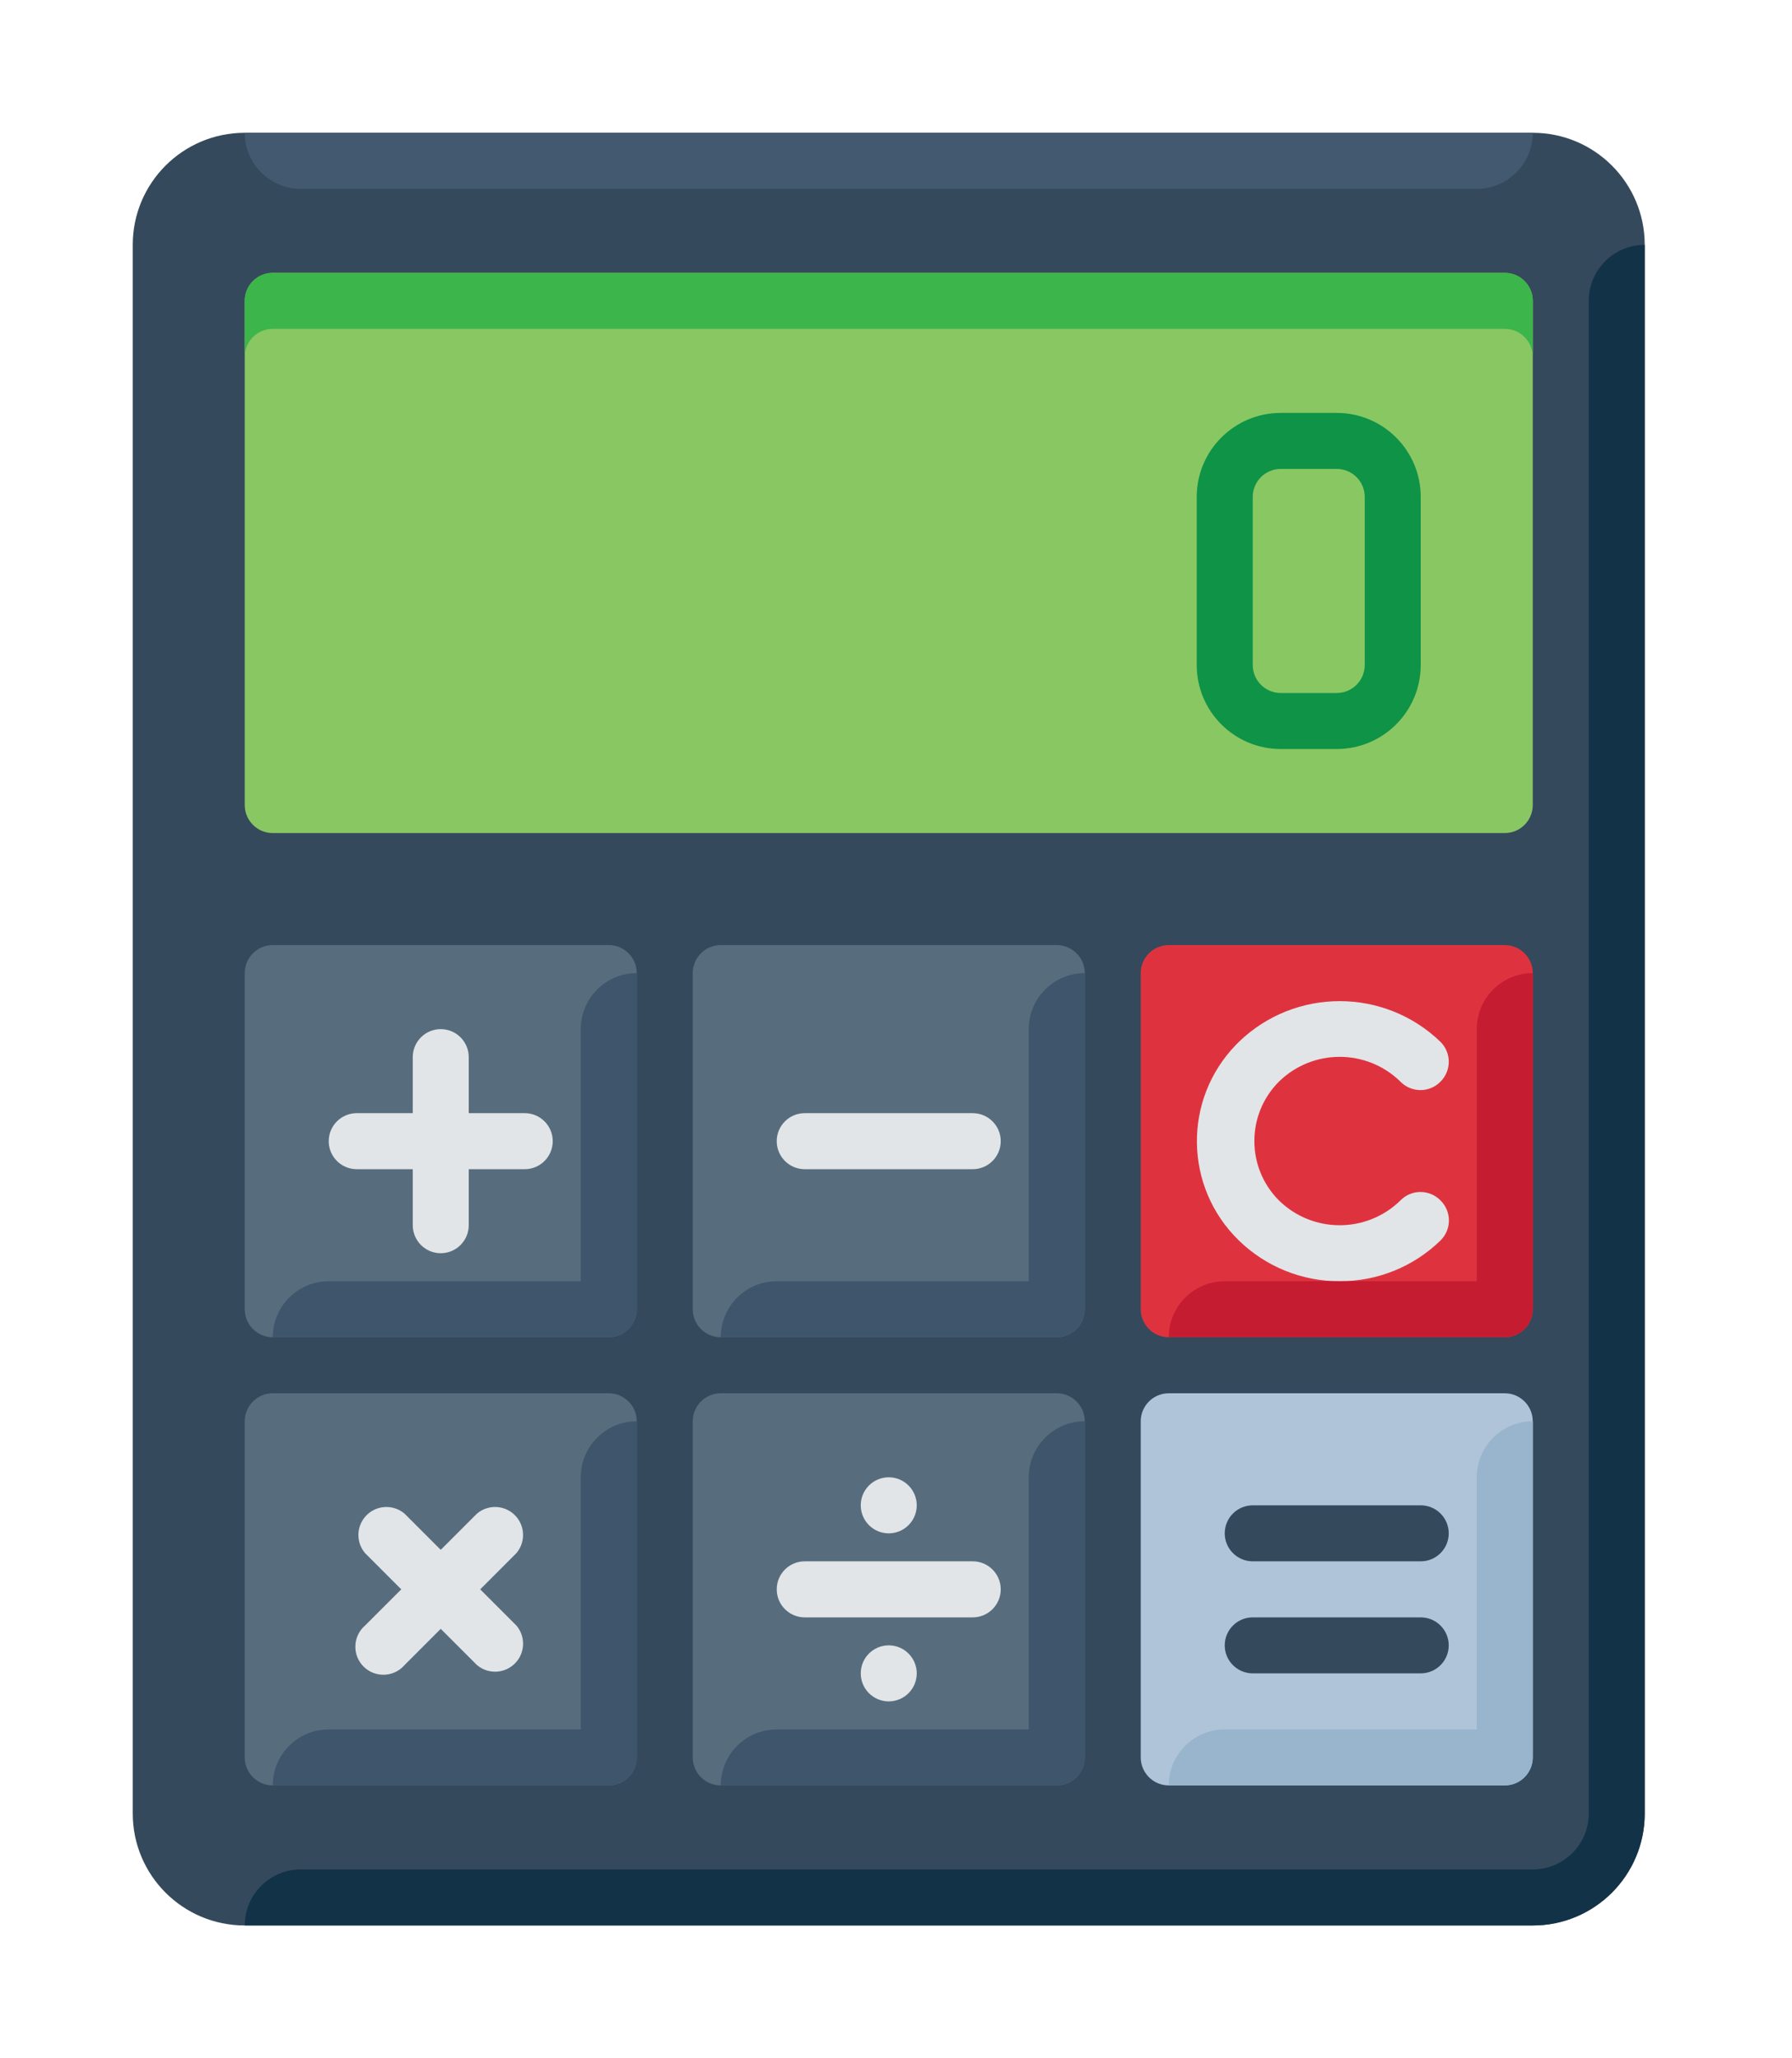 <svg width="54" height="62" viewBox="0 0 54 62" fill="none" xmlns="http://www.w3.org/2000/svg">
                                <g filter="url(#filter0_d_66_311)">
                                  <path d="M49.562 52.625V5.375C49.562 3.511 48.051 2 46.188 2H7.375C5.511 2 4 3.511 4 5.375V52.625C4 54.489 5.511 56 7.375 56H46.188C48.051 56 49.562 54.489 49.562 52.625Z" fill="#35495C"/>
                                  <path d="M35.219 39.969H45.344C45.809 39.969 46.188 40.347 46.188 40.812V50.938C46.188 51.403 45.809 51.781 45.344 51.781H35.219C34.753 51.781 34.375 51.403 34.375 50.938V40.812C34.375 40.347 34.753 39.969 35.219 39.969Z" fill="#B0C4D9"/>
                                  <path d="M8.219 6.219H45.344C45.809 6.219 46.188 6.597 46.188 7.062V22.25C46.188 22.716 45.809 23.094 45.344 23.094H8.219C7.753 23.094 7.375 22.716 7.375 22.25V7.062C7.375 6.597 7.753 6.219 8.219 6.219Z" fill="#89C763"/>
                                  <path d="M8.219 39.969H18.344C18.809 39.969 19.188 40.347 19.188 40.812V50.938C19.188 51.403 18.809 51.781 18.344 51.781H8.219C7.753 51.781 7.375 51.403 7.375 50.938V40.812C7.375 40.347 7.753 39.969 8.219 39.969ZM21.719 39.969H31.844C32.309 39.969 32.688 40.347 32.688 40.812V50.938C32.688 51.403 32.309 51.781 31.844 51.781H21.719C21.253 51.781 20.875 51.403 20.875 50.938V40.812C20.875 40.347 21.253 39.969 21.719 39.969Z" fill="#576D7E"/>
                                  <path d="M35.219 26.469H45.344C45.809 26.469 46.188 26.847 46.188 27.312V37.438C46.188 37.903 45.809 38.281 45.344 38.281H35.219C34.753 38.281 34.375 37.903 34.375 37.438V27.312C34.375 26.847 34.753 26.469 35.219 26.469Z" fill="#DE333F"/>
                                  <path d="M8.219 26.469H18.344C18.809 26.469 19.188 26.847 19.188 27.312V37.438C19.188 37.903 18.809 38.281 18.344 38.281H8.219C7.753 38.281 7.375 37.903 7.375 37.438V27.312C7.375 26.847 7.753 26.469 8.219 26.469ZM21.719 26.469H31.844C32.309 26.469 32.688 26.847 32.688 27.312V37.438C32.688 37.903 32.309 38.281 31.844 38.281H21.719C21.253 38.281 20.875 37.903 20.875 37.438V27.312C20.875 26.847 21.253 26.469 21.719 26.469Z" fill="#576D7E"/>
                                  <path d="M15.812 31.531H14.125V29.844C14.125 29.378 13.747 29 13.281 29C12.816 29 12.438 29.378 12.438 29.844V31.531H10.75C10.284 31.531 9.906 31.909 9.906 32.375C9.906 32.841 10.284 33.219 10.75 33.219H12.438V34.906C12.438 35.372 12.816 35.75 13.281 35.75C13.747 35.75 14.125 35.372 14.125 34.906V33.219H15.812C16.278 33.219 16.656 32.841 16.656 32.375C16.656 31.909 16.278 31.531 15.812 31.531ZM29.312 33.219H24.25C23.784 33.219 23.406 32.841 23.406 32.375C23.406 31.909 23.784 31.531 24.25 31.531H29.312C29.778 31.531 30.156 31.909 30.156 32.375C30.156 32.841 29.778 33.219 29.312 33.219Z" fill="#E2E5E7"/>
                                  <path d="M37.75 45.031H42.812C43.278 45.031 43.656 44.653 43.656 44.188C43.656 43.722 43.278 43.344 42.812 43.344H37.75C37.284 43.344 36.906 43.722 36.906 44.188C36.906 44.653 37.284 45.031 37.75 45.031ZM42.812 46.719H37.75C37.284 46.719 36.906 47.097 36.906 47.562C36.906 48.028 37.284 48.406 37.75 48.406H42.812C43.278 48.406 43.656 48.028 43.656 47.562C43.656 47.097 43.278 46.719 42.812 46.719Z" fill="#35495C"/>
                                  <path d="M29.312 45.031H24.25C23.784 45.031 23.406 45.409 23.406 45.875C23.406 46.341 23.784 46.719 24.25 46.719H29.312C29.778 46.719 30.156 46.341 30.156 45.875C30.156 45.409 29.778 45.031 29.312 45.031Z" fill="#E2E5E7"/>
                                  <path d="M26.781 44.188C27.247 44.188 27.625 43.81 27.625 43.344C27.625 42.878 27.247 42.5 26.781 42.5C26.315 42.5 25.938 42.878 25.938 43.344C25.938 43.81 26.315 44.188 26.781 44.188Z" fill="#E2E5E7"/>
                                  <path d="M26.781 49.25C27.247 49.25 27.625 48.872 27.625 48.406C27.625 47.94 27.247 47.562 26.781 47.562C26.315 47.562 25.938 47.94 25.938 48.406C25.938 48.872 26.315 49.25 26.781 49.25Z" fill="#E2E5E7"/>
                                  <path d="M40.366 36.594C39.231 36.597 38.14 36.155 37.328 35.362C35.679 33.756 35.643 31.118 37.249 29.468C37.275 29.441 37.302 29.415 37.328 29.388C39.023 27.746 41.717 27.746 43.412 29.388C43.569 29.546 43.657 29.76 43.657 29.983C43.657 30.206 43.569 30.42 43.412 30.578C43.088 30.914 42.554 30.923 42.218 30.6C42.211 30.592 42.203 30.586 42.197 30.578C41.181 29.587 39.559 29.587 38.543 30.578C37.553 31.565 37.55 33.167 38.537 34.158L38.543 34.164C39.559 35.155 41.181 35.155 42.197 34.164C42.52 33.828 43.054 33.819 43.39 34.142C43.397 34.15 43.405 34.156 43.412 34.164C43.742 34.492 43.745 35.026 43.417 35.357L43.412 35.362C42.598 36.157 41.503 36.599 40.366 36.594Z" fill="#E2E5E7"/>
                                  <path d="M45.344 6.219H8.219C7.753 6.219 7.375 6.597 7.375 7.062V8.75C7.375 8.284 7.753 7.906 8.219 7.906H45.344C45.809 7.906 46.188 8.284 46.188 8.75V7.062C46.188 6.597 45.809 6.219 45.344 6.219Z" fill="#3CB54A"/>
                                  <path d="M40.281 20.562H38.594C37.196 20.562 36.062 19.429 36.062 18.031V12.969C36.062 11.571 37.196 10.438 38.594 10.438H40.281C41.679 10.438 42.812 11.571 42.812 12.969V18.031C42.812 19.429 41.679 20.562 40.281 20.562ZM38.594 12.125C38.128 12.125 37.75 12.503 37.75 12.969V18.031C37.75 18.497 38.128 18.875 38.594 18.875H40.281C40.747 18.875 41.125 18.497 41.125 18.031V12.969C41.125 12.503 40.747 12.125 40.281 12.125H38.594Z" fill="#0E9347"/>
                                  <path d="M14.471 45.875L15.559 44.786C15.862 44.433 15.821 43.9 15.467 43.597C15.315 43.466 15.12 43.394 14.919 43.394C14.717 43.394 14.523 43.466 14.37 43.597L13.281 44.685L12.193 43.597C11.839 43.294 11.306 43.335 11.003 43.689C10.872 43.842 10.8 44.036 10.8 44.237C10.8 44.439 10.872 44.633 11.003 44.786L12.092 45.875L11.003 46.963C10.65 47.266 10.608 47.799 10.911 48.153C11.214 48.507 11.747 48.548 12.101 48.245C12.134 48.216 12.165 48.186 12.193 48.153L13.281 47.065L14.37 48.153C14.723 48.456 15.257 48.414 15.559 48.061C15.691 47.908 15.762 47.713 15.762 47.512C15.762 47.311 15.691 47.116 15.559 46.963L14.471 45.875Z" fill="#E2E5E7"/>
                                  <path d="M47.875 7.062V52.625C47.875 53.557 47.12 54.312 46.188 54.312H9.062C8.13 54.312 7.375 55.068 7.375 56H46.188C48.051 56 49.562 54.489 49.562 52.625V5.375C48.63 5.375 47.875 6.13 47.875 7.062Z" fill="#123247"/>
                                  <path d="M44.5 42.5V50.094H36.906C35.974 50.094 35.219 50.849 35.219 51.781H45.344C45.809 51.781 46.188 51.403 46.188 50.938V40.812C45.255 40.812 44.5 41.568 44.5 42.5Z" fill="#99B5CD"/>
                                  <path d="M44.5 29V36.594H36.906C35.974 36.594 35.219 37.349 35.219 38.281H45.344C45.809 38.281 46.188 37.903 46.188 37.438V27.312C45.255 27.312 44.5 28.068 44.5 29Z" fill="#C61C31"/>
                                  <path d="M31 29V36.594H23.406C22.474 36.594 21.719 37.349 21.719 38.281H31.844C32.309 38.281 32.688 37.903 32.688 37.438V27.312C31.755 27.312 31 28.068 31 29ZM31 42.5V50.094H23.406C22.474 50.094 21.719 50.849 21.719 51.781H31.844C32.309 51.781 32.688 51.403 32.688 50.938V40.812C31.755 40.812 31 41.568 31 42.5ZM17.5 29V36.594H9.906C8.974 36.594 8.219 37.349 8.219 38.281H18.344C18.809 38.281 19.188 37.903 19.188 37.438V27.312C18.255 27.312 17.5 28.068 17.5 29ZM17.5 42.5V50.094H9.906C8.974 50.094 8.219 50.849 8.219 51.781H18.344C18.809 51.781 19.188 51.403 19.188 50.938V40.812C18.255 40.812 17.5 41.568 17.5 42.5Z" fill="#3F556B"/>
                                  <path d="M7.375 2H46.188C46.188 2.932 45.432 3.688 44.5 3.688H9.062C8.13 3.688 7.375 2.932 7.375 2Z" fill="#435970"/>
                                </g>
                                <defs>
                                  <filter id="filter0_d_66_311" x="0" y="0" width="53.562" height="62" filterUnits="userSpaceOnUse" color-interpolation-filters="sRGB">
                                    <feFlood flood-opacity="0" result="BackgroundImageFix"/>
                                    <feColorMatrix in="SourceAlpha" type="matrix" values="0 0 0 0 0 0 0 0 0 0 0 0 0 0 0 0 0 0 127 0" result="hardAlpha"/>
                                    <feOffset dy="2"/>
                                    <feGaussianBlur stdDeviation="2"/>
                                    <feComposite in2="hardAlpha" operator="out"/>
                                    <feColorMatrix type="matrix" values="0 0 0 0 0 0 0 0 0 0 0 0 0 0 0 0 0 0 0.25 0"/>
                                    <feBlend mode="normal" in2="BackgroundImageFix" result="effect1_dropShadow_66_311"/>
                                    <feBlend mode="normal" in="SourceGraphic" in2="effect1_dropShadow_66_311" result="shape"/>
                                  </filter>
                                </defs>
                              </svg>